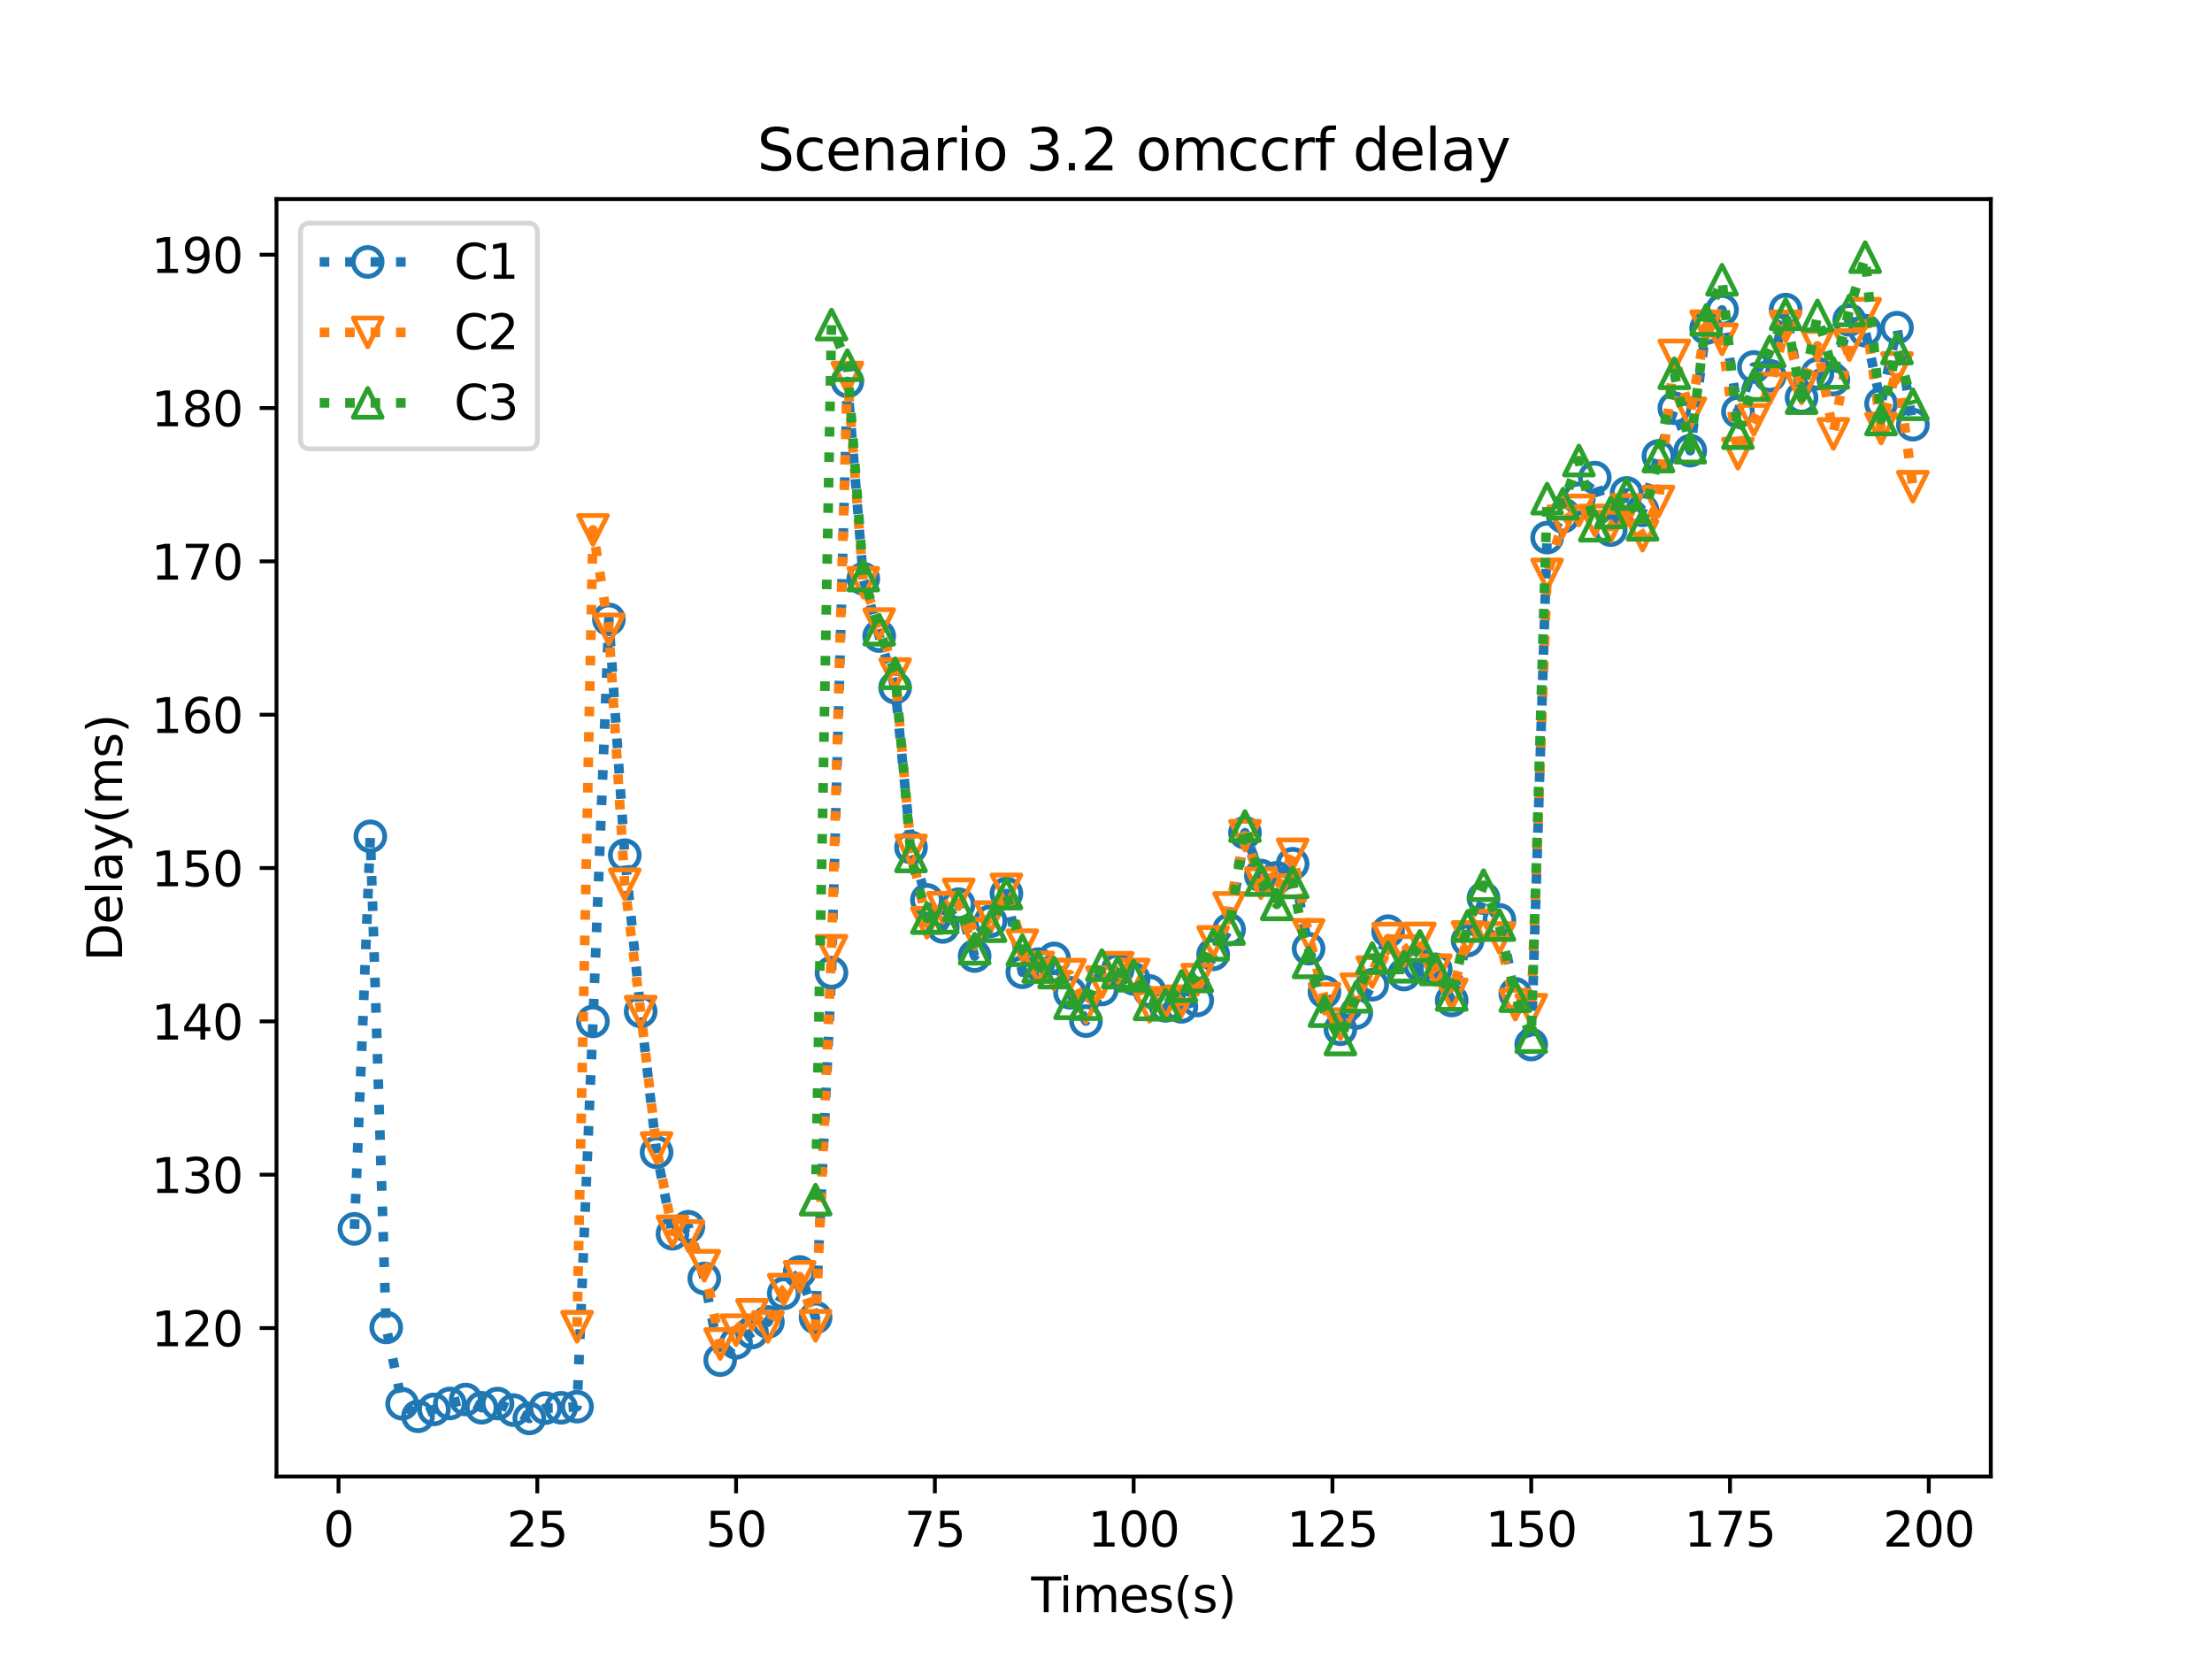 <?xml version="1.0" encoding="utf-8" standalone="no"?>
<!DOCTYPE svg PUBLIC "-//W3C//DTD SVG 1.1//EN"
  "http://www.w3.org/Graphics/SVG/1.1/DTD/svg11.dtd">
<svg height="345.6pt" version="1.1" viewBox="0 0 460.8 345.6" width="460.8pt" xmlns="http://www.w3.org/2000/svg" xmlns:xlink="http://www.w3.org/1999/xlink">
 <defs>
  <style type="text/css">*{stroke-linecap:butt;stroke-linejoin:round;}</style>
 </defs>
 <g id="figure_1">
  <g id="patch_1">
   <path d="M 0 345.6 
L 460.8 345.6 
L 460.8 0 
L 0 0 
z
" style="fill:#ffffff;"/>
  </g>
  <g id="axes_1">
   <g id="patch_2">
    <path d="M 57.6 307.584 
L 414.72 307.584 
L 414.72 41.472 
L 57.6 41.472 
z
" style="fill:#ffffff;"/>
   </g>
   <g id="matplotlib.axis_1">
    <g id="xtick_1">
     <g id="line2d_1">
      <defs>
       <path d="M 0 0 
L 0 3.5 
" id="md4c192e974" style="stroke:#000000;stroke-width:0.8;"/>
      </defs>
      <g>
       <use style="stroke:#000000;stroke-width:0.8;" x="70.52" xlink:href="#md4c192e974" y="307.584"/>
      </g>
     </g>
     <g id="text_1">
      <!-- 0 -->
      <g transform="translate(67.339 322.182)scale(0.1 -0.1)">
       <defs>
        <path d="M 2034 4250 
Q 1547 4250 1301 3770 
Q 1056 3291 1056 2328 
Q 1056 1369 1301 889 
Q 1547 409 2034 409 
Q 2525 409 2770 889 
Q 3016 1369 3016 2328 
Q 3016 3291 2770 3770 
Q 2525 4250 2034 4250 
z
M 2034 4750 
Q 2819 4750 3233 4129 
Q 3647 3509 3647 2328 
Q 3647 1150 3233 529 
Q 2819 -91 2034 -91 
Q 1250 -91 836 529 
Q 422 1150 422 2328 
Q 422 3509 836 4129 
Q 1250 4750 2034 4750 
z
" id="DejaVuSans-30" transform="scale(0.016)"/>
       </defs>
       <use xlink:href="#DejaVuSans-30"/>
      </g>
     </g>
    </g>
    <g id="xtick_2">
     <g id="line2d_2">
      <g>
       <use style="stroke:#000000;stroke-width:0.8;" x="111.93" xlink:href="#md4c192e974" y="307.584"/>
      </g>
     </g>
     <g id="text_2">
      <!-- 25 -->
      <g transform="translate(105.567 322.182)scale(0.1 -0.1)">
       <defs>
        <path d="M 1228 531 
L 3431 531 
L 3431 0 
L 469 0 
L 469 531 
Q 828 903 1448 1529 
Q 2069 2156 2228 2338 
Q 2531 2678 2651 2914 
Q 2772 3150 2772 3378 
Q 2772 3750 2511 3984 
Q 2250 4219 1831 4219 
Q 1534 4219 1204 4116 
Q 875 4013 500 3803 
L 500 4441 
Q 881 4594 1212 4672 
Q 1544 4750 1819 4750 
Q 2544 4750 2975 4387 
Q 3406 4025 3406 3419 
Q 3406 3131 3298 2873 
Q 3191 2616 2906 2266 
Q 2828 2175 2409 1742 
Q 1991 1309 1228 531 
z
" id="DejaVuSans-32" transform="scale(0.016)"/>
        <path d="M 691 4666 
L 3169 4666 
L 3169 4134 
L 1269 4134 
L 1269 2991 
Q 1406 3038 1543 3061 
Q 1681 3084 1819 3084 
Q 2600 3084 3056 2656 
Q 3513 2228 3513 1497 
Q 3513 744 3044 326 
Q 2575 -91 1722 -91 
Q 1428 -91 1123 -41 
Q 819 9 494 109 
L 494 744 
Q 775 591 1075 516 
Q 1375 441 1709 441 
Q 2250 441 2565 725 
Q 2881 1009 2881 1497 
Q 2881 1984 2565 2268 
Q 2250 2553 1709 2553 
Q 1456 2553 1204 2497 
Q 953 2441 691 2322 
L 691 4666 
z
" id="DejaVuSans-35" transform="scale(0.016)"/>
       </defs>
       <use xlink:href="#DejaVuSans-32"/>
       <use x="63.623" xlink:href="#DejaVuSans-35"/>
      </g>
     </g>
    </g>
    <g id="xtick_3">
     <g id="line2d_3">
      <g>
       <use style="stroke:#000000;stroke-width:0.8;" x="153.34" xlink:href="#md4c192e974" y="307.584"/>
      </g>
     </g>
     <g id="text_3">
      <!-- 50 -->
      <g transform="translate(146.977 322.182)scale(0.1 -0.1)">
       <use xlink:href="#DejaVuSans-35"/>
       <use x="63.623" xlink:href="#DejaVuSans-30"/>
      </g>
     </g>
    </g>
    <g id="xtick_4">
     <g id="line2d_4">
      <g>
       <use style="stroke:#000000;stroke-width:0.8;" x="194.75" xlink:href="#md4c192e974" y="307.584"/>
      </g>
     </g>
     <g id="text_4">
      <!-- 75 -->
      <g transform="translate(188.387 322.182)scale(0.1 -0.1)">
       <defs>
        <path d="M 525 4666 
L 3525 4666 
L 3525 4397 
L 1831 0 
L 1172 0 
L 2766 4134 
L 525 4134 
L 525 4666 
z
" id="DejaVuSans-37" transform="scale(0.016)"/>
       </defs>
       <use xlink:href="#DejaVuSans-37"/>
       <use x="63.623" xlink:href="#DejaVuSans-35"/>
      </g>
     </g>
    </g>
    <g id="xtick_5">
     <g id="line2d_5">
      <g>
       <use style="stroke:#000000;stroke-width:0.8;" x="236.16" xlink:href="#md4c192e974" y="307.584"/>
      </g>
     </g>
     <g id="text_5">
      <!-- 100 -->
      <g transform="translate(226.616 322.182)scale(0.1 -0.1)">
       <defs>
        <path d="M 794 531 
L 1825 531 
L 1825 4091 
L 703 3866 
L 703 4441 
L 1819 4666 
L 2450 4666 
L 2450 531 
L 3481 531 
L 3481 0 
L 794 0 
L 794 531 
z
" id="DejaVuSans-31" transform="scale(0.016)"/>
       </defs>
       <use xlink:href="#DejaVuSans-31"/>
       <use x="63.623" xlink:href="#DejaVuSans-30"/>
       <use x="127.246" xlink:href="#DejaVuSans-30"/>
      </g>
     </g>
    </g>
    <g id="xtick_6">
     <g id="line2d_6">
      <g>
       <use style="stroke:#000000;stroke-width:0.8;" x="277.57" xlink:href="#md4c192e974" y="307.584"/>
      </g>
     </g>
     <g id="text_6">
      <!-- 125 -->
      <g transform="translate(268.026 322.182)scale(0.1 -0.1)">
       <use xlink:href="#DejaVuSans-31"/>
       <use x="63.623" xlink:href="#DejaVuSans-32"/>
       <use x="127.246" xlink:href="#DejaVuSans-35"/>
      </g>
     </g>
    </g>
    <g id="xtick_7">
     <g id="line2d_7">
      <g>
       <use style="stroke:#000000;stroke-width:0.8;" x="318.98" xlink:href="#md4c192e974" y="307.584"/>
      </g>
     </g>
     <g id="text_7">
      <!-- 150 -->
      <g transform="translate(309.436 322.182)scale(0.1 -0.1)">
       <use xlink:href="#DejaVuSans-31"/>
       <use x="63.623" xlink:href="#DejaVuSans-35"/>
       <use x="127.246" xlink:href="#DejaVuSans-30"/>
      </g>
     </g>
    </g>
    <g id="xtick_8">
     <g id="line2d_8">
      <g>
       <use style="stroke:#000000;stroke-width:0.8;" x="360.39" xlink:href="#md4c192e974" y="307.584"/>
      </g>
     </g>
     <g id="text_8">
      <!-- 175 -->
      <g transform="translate(350.846 322.182)scale(0.1 -0.1)">
       <use xlink:href="#DejaVuSans-31"/>
       <use x="63.623" xlink:href="#DejaVuSans-37"/>
       <use x="127.246" xlink:href="#DejaVuSans-35"/>
      </g>
     </g>
    </g>
    <g id="xtick_9">
     <g id="line2d_9">
      <g>
       <use style="stroke:#000000;stroke-width:0.8;" x="401.8" xlink:href="#md4c192e974" y="307.584"/>
      </g>
     </g>
     <g id="text_9">
      <!-- 200 -->
      <g transform="translate(392.256 322.182)scale(0.1 -0.1)">
       <use xlink:href="#DejaVuSans-32"/>
       <use x="63.623" xlink:href="#DejaVuSans-30"/>
       <use x="127.246" xlink:href="#DejaVuSans-30"/>
      </g>
     </g>
    </g>
    <g id="text_10">
     <!-- Times(s) -->
     <g transform="translate(214.815 335.861)scale(0.1 -0.1)">
      <defs>
       <path d="M -19 4666 
L 3928 4666 
L 3928 4134 
L 2272 4134 
L 2272 0 
L 1638 0 
L 1638 4134 
L -19 4134 
L -19 4666 
z
" id="DejaVuSans-54" transform="scale(0.016)"/>
       <path d="M 603 3500 
L 1178 3500 
L 1178 0 
L 603 0 
L 603 3500 
z
M 603 4863 
L 1178 4863 
L 1178 4134 
L 603 4134 
L 603 4863 
z
" id="DejaVuSans-69" transform="scale(0.016)"/>
       <path d="M 3328 2828 
Q 3544 3216 3844 3400 
Q 4144 3584 4550 3584 
Q 5097 3584 5394 3201 
Q 5691 2819 5691 2113 
L 5691 0 
L 5113 0 
L 5113 2094 
Q 5113 2597 4934 2840 
Q 4756 3084 4391 3084 
Q 3944 3084 3684 2787 
Q 3425 2491 3425 1978 
L 3425 0 
L 2847 0 
L 2847 2094 
Q 2847 2600 2669 2842 
Q 2491 3084 2119 3084 
Q 1678 3084 1418 2786 
Q 1159 2488 1159 1978 
L 1159 0 
L 581 0 
L 581 3500 
L 1159 3500 
L 1159 2956 
Q 1356 3278 1631 3431 
Q 1906 3584 2284 3584 
Q 2666 3584 2933 3390 
Q 3200 3197 3328 2828 
z
" id="DejaVuSans-6d" transform="scale(0.016)"/>
       <path d="M 3597 1894 
L 3597 1613 
L 953 1613 
Q 991 1019 1311 708 
Q 1631 397 2203 397 
Q 2534 397 2845 478 
Q 3156 559 3463 722 
L 3463 178 
Q 3153 47 2828 -22 
Q 2503 -91 2169 -91 
Q 1331 -91 842 396 
Q 353 884 353 1716 
Q 353 2575 817 3079 
Q 1281 3584 2069 3584 
Q 2775 3584 3186 3129 
Q 3597 2675 3597 1894 
z
M 3022 2063 
Q 3016 2534 2758 2815 
Q 2500 3097 2075 3097 
Q 1594 3097 1305 2825 
Q 1016 2553 972 2059 
L 3022 2063 
z
" id="DejaVuSans-65" transform="scale(0.016)"/>
       <path d="M 2834 3397 
L 2834 2853 
Q 2591 2978 2328 3040 
Q 2066 3103 1784 3103 
Q 1356 3103 1142 2972 
Q 928 2841 928 2578 
Q 928 2378 1081 2264 
Q 1234 2150 1697 2047 
L 1894 2003 
Q 2506 1872 2764 1633 
Q 3022 1394 3022 966 
Q 3022 478 2636 193 
Q 2250 -91 1575 -91 
Q 1294 -91 989 -36 
Q 684 19 347 128 
L 347 722 
Q 666 556 975 473 
Q 1284 391 1588 391 
Q 1994 391 2212 530 
Q 2431 669 2431 922 
Q 2431 1156 2273 1281 
Q 2116 1406 1581 1522 
L 1381 1569 
Q 847 1681 609 1914 
Q 372 2147 372 2553 
Q 372 3047 722 3315 
Q 1072 3584 1716 3584 
Q 2034 3584 2315 3537 
Q 2597 3491 2834 3397 
z
" id="DejaVuSans-73" transform="scale(0.016)"/>
       <path d="M 1984 4856 
Q 1566 4138 1362 3434 
Q 1159 2731 1159 2009 
Q 1159 1288 1364 580 
Q 1569 -128 1984 -844 
L 1484 -844 
Q 1016 -109 783 600 
Q 550 1309 550 2009 
Q 550 2706 781 3412 
Q 1013 4119 1484 4856 
L 1984 4856 
z
" id="DejaVuSans-28" transform="scale(0.016)"/>
       <path d="M 513 4856 
L 1013 4856 
Q 1481 4119 1714 3412 
Q 1947 2706 1947 2009 
Q 1947 1309 1714 600 
Q 1481 -109 1013 -844 
L 513 -844 
Q 928 -128 1133 580 
Q 1338 1288 1338 2009 
Q 1338 2731 1133 3434 
Q 928 4138 513 4856 
z
" id="DejaVuSans-29" transform="scale(0.016)"/>
      </defs>
      <use xlink:href="#DejaVuSans-54"/>
      <use x="57.959" xlink:href="#DejaVuSans-69"/>
      <use x="85.742" xlink:href="#DejaVuSans-6d"/>
      <use x="183.154" xlink:href="#DejaVuSans-65"/>
      <use x="244.678" xlink:href="#DejaVuSans-73"/>
      <use x="296.777" xlink:href="#DejaVuSans-28"/>
      <use x="335.791" xlink:href="#DejaVuSans-73"/>
      <use x="387.891" xlink:href="#DejaVuSans-29"/>
     </g>
    </g>
   </g>
   <g id="matplotlib.axis_2">
    <g id="ytick_1">
     <g id="line2d_10">
      <defs>
       <path d="M 0 0 
L -3.5 0 
" id="ma3cd662061" style="stroke:#000000;stroke-width:0.8;"/>
      </defs>
      <g>
       <use style="stroke:#000000;stroke-width:0.8;" x="57.6" xlink:href="#ma3cd662061" y="276.654"/>
      </g>
     </g>
     <g id="text_11">
      <!-- 120 -->
      <g transform="translate(31.512 280.454)scale(0.1 -0.1)">
       <use xlink:href="#DejaVuSans-31"/>
       <use x="63.623" xlink:href="#DejaVuSans-32"/>
       <use x="127.246" xlink:href="#DejaVuSans-30"/>
      </g>
     </g>
    </g>
    <g id="ytick_2">
     <g id="line2d_11">
      <g>
       <use style="stroke:#000000;stroke-width:0.8;" x="57.6" xlink:href="#ma3cd662061" y="244.712"/>
      </g>
     </g>
     <g id="text_12">
      <!-- 130 -->
      <g transform="translate(31.512 248.511)scale(0.1 -0.1)">
       <defs>
        <path d="M 2597 2516 
Q 3050 2419 3304 2112 
Q 3559 1806 3559 1356 
Q 3559 666 3084 287 
Q 2609 -91 1734 -91 
Q 1441 -91 1130 -33 
Q 819 25 488 141 
L 488 750 
Q 750 597 1062 519 
Q 1375 441 1716 441 
Q 2309 441 2620 675 
Q 2931 909 2931 1356 
Q 2931 1769 2642 2001 
Q 2353 2234 1838 2234 
L 1294 2234 
L 1294 2753 
L 1863 2753 
Q 2328 2753 2575 2939 
Q 2822 3125 2822 3475 
Q 2822 3834 2567 4026 
Q 2313 4219 1838 4219 
Q 1578 4219 1281 4162 
Q 984 4106 628 3988 
L 628 4550 
Q 988 4650 1302 4700 
Q 1616 4750 1894 4750 
Q 2613 4750 3031 4423 
Q 3450 4097 3450 3541 
Q 3450 3153 3228 2886 
Q 3006 2619 2597 2516 
z
" id="DejaVuSans-33" transform="scale(0.016)"/>
       </defs>
       <use xlink:href="#DejaVuSans-31"/>
       <use x="63.623" xlink:href="#DejaVuSans-33"/>
       <use x="127.246" xlink:href="#DejaVuSans-30"/>
      </g>
     </g>
    </g>
    <g id="ytick_3">
     <g id="line2d_12">
      <g>
       <use style="stroke:#000000;stroke-width:0.8;" x="57.6" xlink:href="#ma3cd662061" y="212.77"/>
      </g>
     </g>
     <g id="text_13">
      <!-- 140 -->
      <g transform="translate(31.512 216.569)scale(0.1 -0.1)">
       <defs>
        <path d="M 2419 4116 
L 825 1625 
L 2419 1625 
L 2419 4116 
z
M 2253 4666 
L 3047 4666 
L 3047 1625 
L 3713 1625 
L 3713 1100 
L 3047 1100 
L 3047 0 
L 2419 0 
L 2419 1100 
L 313 1100 
L 313 1709 
L 2253 4666 
z
" id="DejaVuSans-34" transform="scale(0.016)"/>
       </defs>
       <use xlink:href="#DejaVuSans-31"/>
       <use x="63.623" xlink:href="#DejaVuSans-34"/>
       <use x="127.246" xlink:href="#DejaVuSans-30"/>
      </g>
     </g>
    </g>
    <g id="ytick_4">
     <g id="line2d_13">
      <g>
       <use style="stroke:#000000;stroke-width:0.8;" x="57.6" xlink:href="#ma3cd662061" y="180.828"/>
      </g>
     </g>
     <g id="text_14">
      <!-- 150 -->
      <g transform="translate(31.512 184.627)scale(0.1 -0.1)">
       <use xlink:href="#DejaVuSans-31"/>
       <use x="63.623" xlink:href="#DejaVuSans-35"/>
       <use x="127.246" xlink:href="#DejaVuSans-30"/>
      </g>
     </g>
    </g>
    <g id="ytick_5">
     <g id="line2d_14">
      <g>
       <use style="stroke:#000000;stroke-width:0.8;" x="57.6" xlink:href="#ma3cd662061" y="148.886"/>
      </g>
     </g>
     <g id="text_15">
      <!-- 160 -->
      <g transform="translate(31.512 152.685)scale(0.1 -0.1)">
       <defs>
        <path d="M 2113 2584 
Q 1688 2584 1439 2293 
Q 1191 2003 1191 1497 
Q 1191 994 1439 701 
Q 1688 409 2113 409 
Q 2538 409 2786 701 
Q 3034 994 3034 1497 
Q 3034 2003 2786 2293 
Q 2538 2584 2113 2584 
z
M 3366 4563 
L 3366 3988 
Q 3128 4100 2886 4159 
Q 2644 4219 2406 4219 
Q 1781 4219 1451 3797 
Q 1122 3375 1075 2522 
Q 1259 2794 1537 2939 
Q 1816 3084 2150 3084 
Q 2853 3084 3261 2657 
Q 3669 2231 3669 1497 
Q 3669 778 3244 343 
Q 2819 -91 2113 -91 
Q 1303 -91 875 529 
Q 447 1150 447 2328 
Q 447 3434 972 4092 
Q 1497 4750 2381 4750 
Q 2619 4750 2861 4703 
Q 3103 4656 3366 4563 
z
" id="DejaVuSans-36" transform="scale(0.016)"/>
       </defs>
       <use xlink:href="#DejaVuSans-31"/>
       <use x="63.623" xlink:href="#DejaVuSans-36"/>
       <use x="127.246" xlink:href="#DejaVuSans-30"/>
      </g>
     </g>
    </g>
    <g id="ytick_6">
     <g id="line2d_15">
      <g>
       <use style="stroke:#000000;stroke-width:0.8;" x="57.6" xlink:href="#ma3cd662061" y="116.944"/>
      </g>
     </g>
     <g id="text_16">
      <!-- 170 -->
      <g transform="translate(31.512 120.743)scale(0.1 -0.1)">
       <use xlink:href="#DejaVuSans-31"/>
       <use x="63.623" xlink:href="#DejaVuSans-37"/>
       <use x="127.246" xlink:href="#DejaVuSans-30"/>
      </g>
     </g>
    </g>
    <g id="ytick_7">
     <g id="line2d_16">
      <g>
       <use style="stroke:#000000;stroke-width:0.8;" x="57.6" xlink:href="#ma3cd662061" y="85.002"/>
      </g>
     </g>
     <g id="text_17">
      <!-- 180 -->
      <g transform="translate(31.512 88.801)scale(0.1 -0.1)">
       <defs>
        <path d="M 2034 2216 
Q 1584 2216 1326 1975 
Q 1069 1734 1069 1313 
Q 1069 891 1326 650 
Q 1584 409 2034 409 
Q 2484 409 2743 651 
Q 3003 894 3003 1313 
Q 3003 1734 2745 1975 
Q 2488 2216 2034 2216 
z
M 1403 2484 
Q 997 2584 770 2862 
Q 544 3141 544 3541 
Q 544 4100 942 4425 
Q 1341 4750 2034 4750 
Q 2731 4750 3128 4425 
Q 3525 4100 3525 3541 
Q 3525 3141 3298 2862 
Q 3072 2584 2669 2484 
Q 3125 2378 3379 2068 
Q 3634 1759 3634 1313 
Q 3634 634 3220 271 
Q 2806 -91 2034 -91 
Q 1263 -91 848 271 
Q 434 634 434 1313 
Q 434 1759 690 2068 
Q 947 2378 1403 2484 
z
M 1172 3481 
Q 1172 3119 1398 2916 
Q 1625 2713 2034 2713 
Q 2441 2713 2670 2916 
Q 2900 3119 2900 3481 
Q 2900 3844 2670 4047 
Q 2441 4250 2034 4250 
Q 1625 4250 1398 4047 
Q 1172 3844 1172 3481 
z
" id="DejaVuSans-38" transform="scale(0.016)"/>
       </defs>
       <use xlink:href="#DejaVuSans-31"/>
       <use x="63.623" xlink:href="#DejaVuSans-38"/>
       <use x="127.246" xlink:href="#DejaVuSans-30"/>
      </g>
     </g>
    </g>
    <g id="ytick_8">
     <g id="line2d_17">
      <g>
       <use style="stroke:#000000;stroke-width:0.8;" x="57.6" xlink:href="#ma3cd662061" y="53.06"/>
      </g>
     </g>
     <g id="text_18">
      <!-- 190 -->
      <g transform="translate(31.512 56.859)scale(0.1 -0.1)">
       <defs>
        <path d="M 703 97 
L 703 672 
Q 941 559 1184 500 
Q 1428 441 1663 441 
Q 2288 441 2617 861 
Q 2947 1281 2994 2138 
Q 2813 1869 2534 1725 
Q 2256 1581 1919 1581 
Q 1219 1581 811 2004 
Q 403 2428 403 3163 
Q 403 3881 828 4315 
Q 1253 4750 1959 4750 
Q 2769 4750 3195 4129 
Q 3622 3509 3622 2328 
Q 3622 1225 3098 567 
Q 2575 -91 1691 -91 
Q 1453 -91 1209 -44 
Q 966 3 703 97 
z
M 1959 2075 
Q 2384 2075 2632 2365 
Q 2881 2656 2881 3163 
Q 2881 3666 2632 3958 
Q 2384 4250 1959 4250 
Q 1534 4250 1286 3958 
Q 1038 3666 1038 3163 
Q 1038 2656 1286 2365 
Q 1534 2075 1959 2075 
z
" id="DejaVuSans-39" transform="scale(0.016)"/>
       </defs>
       <use xlink:href="#DejaVuSans-31"/>
       <use x="63.623" xlink:href="#DejaVuSans-39"/>
       <use x="127.246" xlink:href="#DejaVuSans-30"/>
      </g>
     </g>
    </g>
    <g id="text_19">
     <!-- Delay(ms) -->
     <g transform="translate(25.433 200.244)rotate(-90)scale(0.1 -0.1)">
      <defs>
       <path d="M 1259 4147 
L 1259 519 
L 2022 519 
Q 2988 519 3436 956 
Q 3884 1394 3884 2338 
Q 3884 3275 3436 3711 
Q 2988 4147 2022 4147 
L 1259 4147 
z
M 628 4666 
L 1925 4666 
Q 3281 4666 3915 4102 
Q 4550 3538 4550 2338 
Q 4550 1131 3912 565 
Q 3275 0 1925 0 
L 628 0 
L 628 4666 
z
" id="DejaVuSans-44" transform="scale(0.016)"/>
       <path d="M 603 4863 
L 1178 4863 
L 1178 0 
L 603 0 
L 603 4863 
z
" id="DejaVuSans-6c" transform="scale(0.016)"/>
       <path d="M 2194 1759 
Q 1497 1759 1228 1600 
Q 959 1441 959 1056 
Q 959 750 1161 570 
Q 1363 391 1709 391 
Q 2188 391 2477 730 
Q 2766 1069 2766 1631 
L 2766 1759 
L 2194 1759 
z
M 3341 1997 
L 3341 0 
L 2766 0 
L 2766 531 
Q 2569 213 2275 61 
Q 1981 -91 1556 -91 
Q 1019 -91 701 211 
Q 384 513 384 1019 
Q 384 1609 779 1909 
Q 1175 2209 1959 2209 
L 2766 2209 
L 2766 2266 
Q 2766 2663 2505 2880 
Q 2244 3097 1772 3097 
Q 1472 3097 1187 3025 
Q 903 2953 641 2809 
L 641 3341 
Q 956 3463 1253 3523 
Q 1550 3584 1831 3584 
Q 2591 3584 2966 3190 
Q 3341 2797 3341 1997 
z
" id="DejaVuSans-61" transform="scale(0.016)"/>
       <path d="M 2059 -325 
Q 1816 -950 1584 -1140 
Q 1353 -1331 966 -1331 
L 506 -1331 
L 506 -850 
L 844 -850 
Q 1081 -850 1212 -737 
Q 1344 -625 1503 -206 
L 1606 56 
L 191 3500 
L 800 3500 
L 1894 763 
L 2988 3500 
L 3597 3500 
L 2059 -325 
z
" id="DejaVuSans-79" transform="scale(0.016)"/>
      </defs>
      <use xlink:href="#DejaVuSans-44"/>
      <use x="77.002" xlink:href="#DejaVuSans-65"/>
      <use x="138.525" xlink:href="#DejaVuSans-6c"/>
      <use x="166.309" xlink:href="#DejaVuSans-61"/>
      <use x="227.588" xlink:href="#DejaVuSans-79"/>
      <use x="286.768" xlink:href="#DejaVuSans-28"/>
      <use x="325.781" xlink:href="#DejaVuSans-6d"/>
      <use x="423.193" xlink:href="#DejaVuSans-73"/>
      <use x="475.293" xlink:href="#DejaVuSans-29"/>
     </g>
    </g>
   </g>
   <g id="line2d_18">
    <path clip-path="url(#pe3d40463a1)" d="M 73.833 255.994 
L 77.146 174.224 
L 80.458 276.531 
L 83.771 292.43 
L 87.084 295.04 
L 90.397 293.602 
L 93.71 292.375 
L 97.022 291.543 
L 100.335 293.258 
L 103.648 292.386 
L 106.961 293.75 
L 110.274 295.488 
L 113.586 293.336 
L 116.899 293.265 
L 120.212 293.031 
L 123.525 212.776 
L 126.838 129.023 
L 130.15 178.142 
L 133.463 210.691 
L 136.776 240.053 
L 140.089 257.022 
L 143.402 255.545 
L 146.714 266.331 
L 150.027 283.332 
L 153.34 279.748 
L 156.653 277.584 
L 159.966 275.386 
L 163.278 269.431 
L 166.591 264.978 
L 169.904 274.462 
L 173.217 202.633 
L 176.53 79.458 
L 179.842 120.564 
L 183.155 132.505 
L 186.468 143.257 
L 189.781 176.535 
L 193.094 187.456 
L 196.406 193.101 
L 199.719 188.357 
L 203.032 199.158 
L 206.345 191.895 
L 209.658 186.133 
L 212.97 202.538 
L 216.283 200.839 
L 219.596 199.659 
L 222.909 206.823 
L 226.222 212.707 
L 229.534 206.137 
L 232.847 201.966 
L 236.16 203.92 
L 239.473 206.441 
L 242.786 209.539 
L 246.098 209.742 
L 249.411 208.418 
L 252.724 198.807 
L 256.037 193.649 
L 259.35 173.466 
L 262.662 182.376 
L 265.975 182.848 
L 269.288 179.938 
L 272.601 197.628 
L 275.914 206.645 
L 279.226 214.405 
L 282.539 211.02 
L 285.852 205.145 
L 289.165 193.977 
L 292.478 203.011 
L 295.79 201.116 
L 299.103 201.928 
L 302.416 208.42 
L 305.729 195.923 
L 309.042 187.093 
L 312.354 191.616 
L 315.667 207.033 
L 318.98 217.601 
L 322.293 111.991 
L 325.606 107.629 
L 328.918 103.828 
L 332.231 99.487 
L 335.544 110.423 
L 338.857 102.685 
L 342.17 106.31 
L 345.482 94.987 
L 348.795 85.034 
L 352.108 93.883 
L 355.421 68.354 
L 358.734 64.562 
L 362.046 85.769 
L 365.359 76.443 
L 368.672 78.303 
L 371.985 64.491 
L 375.298 82.846 
L 378.61 77.848 
L 381.923 79.066 
L 385.236 66.635 
L 388.549 68.875 
L 391.862 84.087 
L 395.174 68.267 
L 398.487 88.464 
" style="fill:none;stroke:#1f77b4;stroke-dasharray:2,3.3;stroke-dashoffset:0;stroke-width:2;"/>
    <defs>
     <path d="M 0 3 
C 0.796 3 1.559 2.684 2.121 2.121 
C 2.684 1.559 3 0.796 3 0 
C 3 -0.796 2.684 -1.559 2.121 -2.121 
C 1.559 -2.684 0.796 -3 0 -3 
C -0.796 -3 -1.559 -2.684 -2.121 -2.121 
C -2.684 -1.559 -3 -0.796 -3 0 
C -3 0.796 -2.684 1.559 -2.121 2.121 
C -1.559 2.684 -0.796 3 0 3 
z
" id="mdc7eebce93" style="stroke:#1f77b4;"/>
    </defs>
    <g clip-path="url(#pe3d40463a1)">
     <use style="fill-opacity:0;stroke:#1f77b4;" x="73.833" xlink:href="#mdc7eebce93" y="255.994"/>
     <use style="fill-opacity:0;stroke:#1f77b4;" x="77.146" xlink:href="#mdc7eebce93" y="174.224"/>
     <use style="fill-opacity:0;stroke:#1f77b4;" x="80.458" xlink:href="#mdc7eebce93" y="276.531"/>
     <use style="fill-opacity:0;stroke:#1f77b4;" x="83.771" xlink:href="#mdc7eebce93" y="292.43"/>
     <use style="fill-opacity:0;stroke:#1f77b4;" x="87.084" xlink:href="#mdc7eebce93" y="295.04"/>
     <use style="fill-opacity:0;stroke:#1f77b4;" x="90.397" xlink:href="#mdc7eebce93" y="293.602"/>
     <use style="fill-opacity:0;stroke:#1f77b4;" x="93.71" xlink:href="#mdc7eebce93" y="292.375"/>
     <use style="fill-opacity:0;stroke:#1f77b4;" x="97.022" xlink:href="#mdc7eebce93" y="291.543"/>
     <use style="fill-opacity:0;stroke:#1f77b4;" x="100.335" xlink:href="#mdc7eebce93" y="293.258"/>
     <use style="fill-opacity:0;stroke:#1f77b4;" x="103.648" xlink:href="#mdc7eebce93" y="292.386"/>
     <use style="fill-opacity:0;stroke:#1f77b4;" x="106.961" xlink:href="#mdc7eebce93" y="293.75"/>
     <use style="fill-opacity:0;stroke:#1f77b4;" x="110.274" xlink:href="#mdc7eebce93" y="295.488"/>
     <use style="fill-opacity:0;stroke:#1f77b4;" x="113.586" xlink:href="#mdc7eebce93" y="293.336"/>
     <use style="fill-opacity:0;stroke:#1f77b4;" x="116.899" xlink:href="#mdc7eebce93" y="293.265"/>
     <use style="fill-opacity:0;stroke:#1f77b4;" x="120.212" xlink:href="#mdc7eebce93" y="293.031"/>
     <use style="fill-opacity:0;stroke:#1f77b4;" x="123.525" xlink:href="#mdc7eebce93" y="212.776"/>
     <use style="fill-opacity:0;stroke:#1f77b4;" x="126.838" xlink:href="#mdc7eebce93" y="129.023"/>
     <use style="fill-opacity:0;stroke:#1f77b4;" x="130.15" xlink:href="#mdc7eebce93" y="178.142"/>
     <use style="fill-opacity:0;stroke:#1f77b4;" x="133.463" xlink:href="#mdc7eebce93" y="210.691"/>
     <use style="fill-opacity:0;stroke:#1f77b4;" x="136.776" xlink:href="#mdc7eebce93" y="240.053"/>
     <use style="fill-opacity:0;stroke:#1f77b4;" x="140.089" xlink:href="#mdc7eebce93" y="257.022"/>
     <use style="fill-opacity:0;stroke:#1f77b4;" x="143.402" xlink:href="#mdc7eebce93" y="255.545"/>
     <use style="fill-opacity:0;stroke:#1f77b4;" x="146.714" xlink:href="#mdc7eebce93" y="266.331"/>
     <use style="fill-opacity:0;stroke:#1f77b4;" x="150.027" xlink:href="#mdc7eebce93" y="283.332"/>
     <use style="fill-opacity:0;stroke:#1f77b4;" x="153.34" xlink:href="#mdc7eebce93" y="279.748"/>
     <use style="fill-opacity:0;stroke:#1f77b4;" x="156.653" xlink:href="#mdc7eebce93" y="277.584"/>
     <use style="fill-opacity:0;stroke:#1f77b4;" x="159.966" xlink:href="#mdc7eebce93" y="275.386"/>
     <use style="fill-opacity:0;stroke:#1f77b4;" x="163.278" xlink:href="#mdc7eebce93" y="269.431"/>
     <use style="fill-opacity:0;stroke:#1f77b4;" x="166.591" xlink:href="#mdc7eebce93" y="264.978"/>
     <use style="fill-opacity:0;stroke:#1f77b4;" x="169.904" xlink:href="#mdc7eebce93" y="274.462"/>
     <use style="fill-opacity:0;stroke:#1f77b4;" x="173.217" xlink:href="#mdc7eebce93" y="202.633"/>
     <use style="fill-opacity:0;stroke:#1f77b4;" x="176.53" xlink:href="#mdc7eebce93" y="79.458"/>
     <use style="fill-opacity:0;stroke:#1f77b4;" x="179.842" xlink:href="#mdc7eebce93" y="120.564"/>
     <use style="fill-opacity:0;stroke:#1f77b4;" x="183.155" xlink:href="#mdc7eebce93" y="132.505"/>
     <use style="fill-opacity:0;stroke:#1f77b4;" x="186.468" xlink:href="#mdc7eebce93" y="143.257"/>
     <use style="fill-opacity:0;stroke:#1f77b4;" x="189.781" xlink:href="#mdc7eebce93" y="176.535"/>
     <use style="fill-opacity:0;stroke:#1f77b4;" x="193.094" xlink:href="#mdc7eebce93" y="187.456"/>
     <use style="fill-opacity:0;stroke:#1f77b4;" x="196.406" xlink:href="#mdc7eebce93" y="193.101"/>
     <use style="fill-opacity:0;stroke:#1f77b4;" x="199.719" xlink:href="#mdc7eebce93" y="188.357"/>
     <use style="fill-opacity:0;stroke:#1f77b4;" x="203.032" xlink:href="#mdc7eebce93" y="199.158"/>
     <use style="fill-opacity:0;stroke:#1f77b4;" x="206.345" xlink:href="#mdc7eebce93" y="191.895"/>
     <use style="fill-opacity:0;stroke:#1f77b4;" x="209.658" xlink:href="#mdc7eebce93" y="186.133"/>
     <use style="fill-opacity:0;stroke:#1f77b4;" x="212.97" xlink:href="#mdc7eebce93" y="202.538"/>
     <use style="fill-opacity:0;stroke:#1f77b4;" x="216.283" xlink:href="#mdc7eebce93" y="200.839"/>
     <use style="fill-opacity:0;stroke:#1f77b4;" x="219.596" xlink:href="#mdc7eebce93" y="199.659"/>
     <use style="fill-opacity:0;stroke:#1f77b4;" x="222.909" xlink:href="#mdc7eebce93" y="206.823"/>
     <use style="fill-opacity:0;stroke:#1f77b4;" x="226.222" xlink:href="#mdc7eebce93" y="212.707"/>
     <use style="fill-opacity:0;stroke:#1f77b4;" x="229.534" xlink:href="#mdc7eebce93" y="206.137"/>
     <use style="fill-opacity:0;stroke:#1f77b4;" x="232.847" xlink:href="#mdc7eebce93" y="201.966"/>
     <use style="fill-opacity:0;stroke:#1f77b4;" x="236.16" xlink:href="#mdc7eebce93" y="203.92"/>
     <use style="fill-opacity:0;stroke:#1f77b4;" x="239.473" xlink:href="#mdc7eebce93" y="206.441"/>
     <use style="fill-opacity:0;stroke:#1f77b4;" x="242.786" xlink:href="#mdc7eebce93" y="209.539"/>
     <use style="fill-opacity:0;stroke:#1f77b4;" x="246.098" xlink:href="#mdc7eebce93" y="209.742"/>
     <use style="fill-opacity:0;stroke:#1f77b4;" x="249.411" xlink:href="#mdc7eebce93" y="208.418"/>
     <use style="fill-opacity:0;stroke:#1f77b4;" x="252.724" xlink:href="#mdc7eebce93" y="198.807"/>
     <use style="fill-opacity:0;stroke:#1f77b4;" x="256.037" xlink:href="#mdc7eebce93" y="193.649"/>
     <use style="fill-opacity:0;stroke:#1f77b4;" x="259.35" xlink:href="#mdc7eebce93" y="173.466"/>
     <use style="fill-opacity:0;stroke:#1f77b4;" x="262.662" xlink:href="#mdc7eebce93" y="182.376"/>
     <use style="fill-opacity:0;stroke:#1f77b4;" x="265.975" xlink:href="#mdc7eebce93" y="182.848"/>
     <use style="fill-opacity:0;stroke:#1f77b4;" x="269.288" xlink:href="#mdc7eebce93" y="179.938"/>
     <use style="fill-opacity:0;stroke:#1f77b4;" x="272.601" xlink:href="#mdc7eebce93" y="197.628"/>
     <use style="fill-opacity:0;stroke:#1f77b4;" x="275.914" xlink:href="#mdc7eebce93" y="206.645"/>
     <use style="fill-opacity:0;stroke:#1f77b4;" x="279.226" xlink:href="#mdc7eebce93" y="214.405"/>
     <use style="fill-opacity:0;stroke:#1f77b4;" x="282.539" xlink:href="#mdc7eebce93" y="211.02"/>
     <use style="fill-opacity:0;stroke:#1f77b4;" x="285.852" xlink:href="#mdc7eebce93" y="205.145"/>
     <use style="fill-opacity:0;stroke:#1f77b4;" x="289.165" xlink:href="#mdc7eebce93" y="193.977"/>
     <use style="fill-opacity:0;stroke:#1f77b4;" x="292.478" xlink:href="#mdc7eebce93" y="203.011"/>
     <use style="fill-opacity:0;stroke:#1f77b4;" x="295.79" xlink:href="#mdc7eebce93" y="201.116"/>
     <use style="fill-opacity:0;stroke:#1f77b4;" x="299.103" xlink:href="#mdc7eebce93" y="201.928"/>
     <use style="fill-opacity:0;stroke:#1f77b4;" x="302.416" xlink:href="#mdc7eebce93" y="208.42"/>
     <use style="fill-opacity:0;stroke:#1f77b4;" x="305.729" xlink:href="#mdc7eebce93" y="195.923"/>
     <use style="fill-opacity:0;stroke:#1f77b4;" x="309.042" xlink:href="#mdc7eebce93" y="187.093"/>
     <use style="fill-opacity:0;stroke:#1f77b4;" x="312.354" xlink:href="#mdc7eebce93" y="191.616"/>
     <use style="fill-opacity:0;stroke:#1f77b4;" x="315.667" xlink:href="#mdc7eebce93" y="207.033"/>
     <use style="fill-opacity:0;stroke:#1f77b4;" x="318.98" xlink:href="#mdc7eebce93" y="217.601"/>
     <use style="fill-opacity:0;stroke:#1f77b4;" x="322.293" xlink:href="#mdc7eebce93" y="111.991"/>
     <use style="fill-opacity:0;stroke:#1f77b4;" x="325.606" xlink:href="#mdc7eebce93" y="107.629"/>
     <use style="fill-opacity:0;stroke:#1f77b4;" x="328.918" xlink:href="#mdc7eebce93" y="103.828"/>
     <use style="fill-opacity:0;stroke:#1f77b4;" x="332.231" xlink:href="#mdc7eebce93" y="99.487"/>
     <use style="fill-opacity:0;stroke:#1f77b4;" x="335.544" xlink:href="#mdc7eebce93" y="110.423"/>
     <use style="fill-opacity:0;stroke:#1f77b4;" x="338.857" xlink:href="#mdc7eebce93" y="102.685"/>
     <use style="fill-opacity:0;stroke:#1f77b4;" x="342.17" xlink:href="#mdc7eebce93" y="106.31"/>
     <use style="fill-opacity:0;stroke:#1f77b4;" x="345.482" xlink:href="#mdc7eebce93" y="94.987"/>
     <use style="fill-opacity:0;stroke:#1f77b4;" x="348.795" xlink:href="#mdc7eebce93" y="85.034"/>
     <use style="fill-opacity:0;stroke:#1f77b4;" x="352.108" xlink:href="#mdc7eebce93" y="93.883"/>
     <use style="fill-opacity:0;stroke:#1f77b4;" x="355.421" xlink:href="#mdc7eebce93" y="68.354"/>
     <use style="fill-opacity:0;stroke:#1f77b4;" x="358.734" xlink:href="#mdc7eebce93" y="64.562"/>
     <use style="fill-opacity:0;stroke:#1f77b4;" x="362.046" xlink:href="#mdc7eebce93" y="85.769"/>
     <use style="fill-opacity:0;stroke:#1f77b4;" x="365.359" xlink:href="#mdc7eebce93" y="76.443"/>
     <use style="fill-opacity:0;stroke:#1f77b4;" x="368.672" xlink:href="#mdc7eebce93" y="78.303"/>
     <use style="fill-opacity:0;stroke:#1f77b4;" x="371.985" xlink:href="#mdc7eebce93" y="64.491"/>
     <use style="fill-opacity:0;stroke:#1f77b4;" x="375.298" xlink:href="#mdc7eebce93" y="82.846"/>
     <use style="fill-opacity:0;stroke:#1f77b4;" x="378.61" xlink:href="#mdc7eebce93" y="77.848"/>
     <use style="fill-opacity:0;stroke:#1f77b4;" x="381.923" xlink:href="#mdc7eebce93" y="79.066"/>
     <use style="fill-opacity:0;stroke:#1f77b4;" x="385.236" xlink:href="#mdc7eebce93" y="66.635"/>
     <use style="fill-opacity:0;stroke:#1f77b4;" x="388.549" xlink:href="#mdc7eebce93" y="68.875"/>
     <use style="fill-opacity:0;stroke:#1f77b4;" x="391.862" xlink:href="#mdc7eebce93" y="84.087"/>
     <use style="fill-opacity:0;stroke:#1f77b4;" x="395.174" xlink:href="#mdc7eebce93" y="68.267"/>
     <use style="fill-opacity:0;stroke:#1f77b4;" x="398.487" xlink:href="#mdc7eebce93" y="88.464"/>
    </g>
   </g>
   <g id="line2d_19">
    <path clip-path="url(#pe3d40463a1)" d="M 120.212 276.383 
L 123.525 110.389 
L 126.838 131.113 
L 130.15 184.219 
L 133.463 210.736 
L 136.776 239.146 
L 140.089 256.504 
L 143.402 257.488 
L 146.714 263.679 
L 150.027 279.985 
L 153.34 277.101 
L 156.653 273.891 
L 159.966 276.426 
L 163.278 268.646 
L 166.591 265.964 
L 169.904 276.196 
L 173.217 198.059 
L 176.53 78.669 
L 179.842 121.395 
L 183.155 130.006 
L 186.468 140.414 
L 189.781 177.17 
L 193.094 192.23 
L 196.406 189.098 
L 199.719 186.309 
L 203.032 194.551 
L 206.345 191.044 
L 209.658 185.278 
L 212.97 196.911 
L 216.283 201.54 
L 219.596 203.039 
L 222.909 203.049 
L 226.222 209.929 
L 229.534 204.595 
L 232.847 201.597 
L 236.16 203.011 
L 239.473 209.729 
L 242.786 208.911 
L 246.098 208.58 
L 249.411 204.084 
L 252.724 196.207 
L 256.037 189.129 
L 259.35 174.093 
L 262.662 184 
L 265.975 185.399 
L 269.288 177.974 
L 272.601 194.742 
L 275.914 208.041 
L 279.226 213.342 
L 282.539 206.074 
L 285.852 202.505 
L 289.165 195.525 
L 292.478 198.114 
L 295.79 195.489 
L 299.103 202.112 
L 302.416 207.145 
L 305.729 195.192 
L 309.042 192.826 
L 312.354 195.409 
L 315.667 209.287 
L 318.98 210.354 
L 322.293 119.654 
L 325.606 108.594 
L 328.918 106.339 
L 332.231 108.425 
L 335.544 109.712 
L 338.857 106.252 
L 342.17 111.58 
L 345.482 104.484 
L 348.795 74.043 
L 352.108 86.082 
L 355.421 67.964 
L 358.734 70.682 
L 362.046 94.495 
L 365.359 87.447 
L 368.672 80.937 
L 371.985 67.999 
L 375.298 80.914 
L 378.61 72.039 
L 381.923 90.387 
L 385.236 71.887 
L 388.549 65.341 
L 391.862 89.266 
L 395.174 76.649 
L 398.487 101.382 
" style="fill:none;stroke:#ff7f0e;stroke-dasharray:2,3.3;stroke-dashoffset:0;stroke-width:2;"/>
    <defs>
     <path d="M -0 3 
L 3 -3 
L -3 -3 
z
" id="m8b79e7eae5" style="stroke:#ff7f0e;stroke-linejoin:miter;"/>
    </defs>
    <g clip-path="url(#pe3d40463a1)">
     <use style="fill-opacity:0;stroke:#ff7f0e;stroke-linejoin:miter;" x="120.212" xlink:href="#m8b79e7eae5" y="276.383"/>
     <use style="fill-opacity:0;stroke:#ff7f0e;stroke-linejoin:miter;" x="123.525" xlink:href="#m8b79e7eae5" y="110.389"/>
     <use style="fill-opacity:0;stroke:#ff7f0e;stroke-linejoin:miter;" x="126.838" xlink:href="#m8b79e7eae5" y="131.113"/>
     <use style="fill-opacity:0;stroke:#ff7f0e;stroke-linejoin:miter;" x="130.15" xlink:href="#m8b79e7eae5" y="184.219"/>
     <use style="fill-opacity:0;stroke:#ff7f0e;stroke-linejoin:miter;" x="133.463" xlink:href="#m8b79e7eae5" y="210.736"/>
     <use style="fill-opacity:0;stroke:#ff7f0e;stroke-linejoin:miter;" x="136.776" xlink:href="#m8b79e7eae5" y="239.146"/>
     <use style="fill-opacity:0;stroke:#ff7f0e;stroke-linejoin:miter;" x="140.089" xlink:href="#m8b79e7eae5" y="256.504"/>
     <use style="fill-opacity:0;stroke:#ff7f0e;stroke-linejoin:miter;" x="143.402" xlink:href="#m8b79e7eae5" y="257.488"/>
     <use style="fill-opacity:0;stroke:#ff7f0e;stroke-linejoin:miter;" x="146.714" xlink:href="#m8b79e7eae5" y="263.679"/>
     <use style="fill-opacity:0;stroke:#ff7f0e;stroke-linejoin:miter;" x="150.027" xlink:href="#m8b79e7eae5" y="279.985"/>
     <use style="fill-opacity:0;stroke:#ff7f0e;stroke-linejoin:miter;" x="153.34" xlink:href="#m8b79e7eae5" y="277.101"/>
     <use style="fill-opacity:0;stroke:#ff7f0e;stroke-linejoin:miter;" x="156.653" xlink:href="#m8b79e7eae5" y="273.891"/>
     <use style="fill-opacity:0;stroke:#ff7f0e;stroke-linejoin:miter;" x="159.966" xlink:href="#m8b79e7eae5" y="276.426"/>
     <use style="fill-opacity:0;stroke:#ff7f0e;stroke-linejoin:miter;" x="163.278" xlink:href="#m8b79e7eae5" y="268.646"/>
     <use style="fill-opacity:0;stroke:#ff7f0e;stroke-linejoin:miter;" x="166.591" xlink:href="#m8b79e7eae5" y="265.964"/>
     <use style="fill-opacity:0;stroke:#ff7f0e;stroke-linejoin:miter;" x="169.904" xlink:href="#m8b79e7eae5" y="276.196"/>
     <use style="fill-opacity:0;stroke:#ff7f0e;stroke-linejoin:miter;" x="173.217" xlink:href="#m8b79e7eae5" y="198.059"/>
     <use style="fill-opacity:0;stroke:#ff7f0e;stroke-linejoin:miter;" x="176.53" xlink:href="#m8b79e7eae5" y="78.669"/>
     <use style="fill-opacity:0;stroke:#ff7f0e;stroke-linejoin:miter;" x="179.842" xlink:href="#m8b79e7eae5" y="121.395"/>
     <use style="fill-opacity:0;stroke:#ff7f0e;stroke-linejoin:miter;" x="183.155" xlink:href="#m8b79e7eae5" y="130.006"/>
     <use style="fill-opacity:0;stroke:#ff7f0e;stroke-linejoin:miter;" x="186.468" xlink:href="#m8b79e7eae5" y="140.414"/>
     <use style="fill-opacity:0;stroke:#ff7f0e;stroke-linejoin:miter;" x="189.781" xlink:href="#m8b79e7eae5" y="177.17"/>
     <use style="fill-opacity:0;stroke:#ff7f0e;stroke-linejoin:miter;" x="193.094" xlink:href="#m8b79e7eae5" y="192.23"/>
     <use style="fill-opacity:0;stroke:#ff7f0e;stroke-linejoin:miter;" x="196.406" xlink:href="#m8b79e7eae5" y="189.098"/>
     <use style="fill-opacity:0;stroke:#ff7f0e;stroke-linejoin:miter;" x="199.719" xlink:href="#m8b79e7eae5" y="186.309"/>
     <use style="fill-opacity:0;stroke:#ff7f0e;stroke-linejoin:miter;" x="203.032" xlink:href="#m8b79e7eae5" y="194.551"/>
     <use style="fill-opacity:0;stroke:#ff7f0e;stroke-linejoin:miter;" x="206.345" xlink:href="#m8b79e7eae5" y="191.044"/>
     <use style="fill-opacity:0;stroke:#ff7f0e;stroke-linejoin:miter;" x="209.658" xlink:href="#m8b79e7eae5" y="185.278"/>
     <use style="fill-opacity:0;stroke:#ff7f0e;stroke-linejoin:miter;" x="212.97" xlink:href="#m8b79e7eae5" y="196.911"/>
     <use style="fill-opacity:0;stroke:#ff7f0e;stroke-linejoin:miter;" x="216.283" xlink:href="#m8b79e7eae5" y="201.54"/>
     <use style="fill-opacity:0;stroke:#ff7f0e;stroke-linejoin:miter;" x="219.596" xlink:href="#m8b79e7eae5" y="203.039"/>
     <use style="fill-opacity:0;stroke:#ff7f0e;stroke-linejoin:miter;" x="222.909" xlink:href="#m8b79e7eae5" y="203.049"/>
     <use style="fill-opacity:0;stroke:#ff7f0e;stroke-linejoin:miter;" x="226.222" xlink:href="#m8b79e7eae5" y="209.929"/>
     <use style="fill-opacity:0;stroke:#ff7f0e;stroke-linejoin:miter;" x="229.534" xlink:href="#m8b79e7eae5" y="204.595"/>
     <use style="fill-opacity:0;stroke:#ff7f0e;stroke-linejoin:miter;" x="232.847" xlink:href="#m8b79e7eae5" y="201.597"/>
     <use style="fill-opacity:0;stroke:#ff7f0e;stroke-linejoin:miter;" x="236.16" xlink:href="#m8b79e7eae5" y="203.011"/>
     <use style="fill-opacity:0;stroke:#ff7f0e;stroke-linejoin:miter;" x="239.473" xlink:href="#m8b79e7eae5" y="209.729"/>
     <use style="fill-opacity:0;stroke:#ff7f0e;stroke-linejoin:miter;" x="242.786" xlink:href="#m8b79e7eae5" y="208.911"/>
     <use style="fill-opacity:0;stroke:#ff7f0e;stroke-linejoin:miter;" x="246.098" xlink:href="#m8b79e7eae5" y="208.58"/>
     <use style="fill-opacity:0;stroke:#ff7f0e;stroke-linejoin:miter;" x="249.411" xlink:href="#m8b79e7eae5" y="204.084"/>
     <use style="fill-opacity:0;stroke:#ff7f0e;stroke-linejoin:miter;" x="252.724" xlink:href="#m8b79e7eae5" y="196.207"/>
     <use style="fill-opacity:0;stroke:#ff7f0e;stroke-linejoin:miter;" x="256.037" xlink:href="#m8b79e7eae5" y="189.129"/>
     <use style="fill-opacity:0;stroke:#ff7f0e;stroke-linejoin:miter;" x="259.35" xlink:href="#m8b79e7eae5" y="174.093"/>
     <use style="fill-opacity:0;stroke:#ff7f0e;stroke-linejoin:miter;" x="262.662" xlink:href="#m8b79e7eae5" y="184"/>
     <use style="fill-opacity:0;stroke:#ff7f0e;stroke-linejoin:miter;" x="265.975" xlink:href="#m8b79e7eae5" y="185.399"/>
     <use style="fill-opacity:0;stroke:#ff7f0e;stroke-linejoin:miter;" x="269.288" xlink:href="#m8b79e7eae5" y="177.974"/>
     <use style="fill-opacity:0;stroke:#ff7f0e;stroke-linejoin:miter;" x="272.601" xlink:href="#m8b79e7eae5" y="194.742"/>
     <use style="fill-opacity:0;stroke:#ff7f0e;stroke-linejoin:miter;" x="275.914" xlink:href="#m8b79e7eae5" y="208.041"/>
     <use style="fill-opacity:0;stroke:#ff7f0e;stroke-linejoin:miter;" x="279.226" xlink:href="#m8b79e7eae5" y="213.342"/>
     <use style="fill-opacity:0;stroke:#ff7f0e;stroke-linejoin:miter;" x="282.539" xlink:href="#m8b79e7eae5" y="206.074"/>
     <use style="fill-opacity:0;stroke:#ff7f0e;stroke-linejoin:miter;" x="285.852" xlink:href="#m8b79e7eae5" y="202.505"/>
     <use style="fill-opacity:0;stroke:#ff7f0e;stroke-linejoin:miter;" x="289.165" xlink:href="#m8b79e7eae5" y="195.525"/>
     <use style="fill-opacity:0;stroke:#ff7f0e;stroke-linejoin:miter;" x="292.478" xlink:href="#m8b79e7eae5" y="198.114"/>
     <use style="fill-opacity:0;stroke:#ff7f0e;stroke-linejoin:miter;" x="295.79" xlink:href="#m8b79e7eae5" y="195.489"/>
     <use style="fill-opacity:0;stroke:#ff7f0e;stroke-linejoin:miter;" x="299.103" xlink:href="#m8b79e7eae5" y="202.112"/>
     <use style="fill-opacity:0;stroke:#ff7f0e;stroke-linejoin:miter;" x="302.416" xlink:href="#m8b79e7eae5" y="207.145"/>
     <use style="fill-opacity:0;stroke:#ff7f0e;stroke-linejoin:miter;" x="305.729" xlink:href="#m8b79e7eae5" y="195.192"/>
     <use style="fill-opacity:0;stroke:#ff7f0e;stroke-linejoin:miter;" x="309.042" xlink:href="#m8b79e7eae5" y="192.826"/>
     <use style="fill-opacity:0;stroke:#ff7f0e;stroke-linejoin:miter;" x="312.354" xlink:href="#m8b79e7eae5" y="195.409"/>
     <use style="fill-opacity:0;stroke:#ff7f0e;stroke-linejoin:miter;" x="315.667" xlink:href="#m8b79e7eae5" y="209.287"/>
     <use style="fill-opacity:0;stroke:#ff7f0e;stroke-linejoin:miter;" x="318.98" xlink:href="#m8b79e7eae5" y="210.354"/>
     <use style="fill-opacity:0;stroke:#ff7f0e;stroke-linejoin:miter;" x="322.293" xlink:href="#m8b79e7eae5" y="119.654"/>
     <use style="fill-opacity:0;stroke:#ff7f0e;stroke-linejoin:miter;" x="325.606" xlink:href="#m8b79e7eae5" y="108.594"/>
     <use style="fill-opacity:0;stroke:#ff7f0e;stroke-linejoin:miter;" x="328.918" xlink:href="#m8b79e7eae5" y="106.339"/>
     <use style="fill-opacity:0;stroke:#ff7f0e;stroke-linejoin:miter;" x="332.231" xlink:href="#m8b79e7eae5" y="108.425"/>
     <use style="fill-opacity:0;stroke:#ff7f0e;stroke-linejoin:miter;" x="335.544" xlink:href="#m8b79e7eae5" y="109.712"/>
     <use style="fill-opacity:0;stroke:#ff7f0e;stroke-linejoin:miter;" x="338.857" xlink:href="#m8b79e7eae5" y="106.252"/>
     <use style="fill-opacity:0;stroke:#ff7f0e;stroke-linejoin:miter;" x="342.17" xlink:href="#m8b79e7eae5" y="111.58"/>
     <use style="fill-opacity:0;stroke:#ff7f0e;stroke-linejoin:miter;" x="345.482" xlink:href="#m8b79e7eae5" y="104.484"/>
     <use style="fill-opacity:0;stroke:#ff7f0e;stroke-linejoin:miter;" x="348.795" xlink:href="#m8b79e7eae5" y="74.043"/>
     <use style="fill-opacity:0;stroke:#ff7f0e;stroke-linejoin:miter;" x="352.108" xlink:href="#m8b79e7eae5" y="86.082"/>
     <use style="fill-opacity:0;stroke:#ff7f0e;stroke-linejoin:miter;" x="355.421" xlink:href="#m8b79e7eae5" y="67.964"/>
     <use style="fill-opacity:0;stroke:#ff7f0e;stroke-linejoin:miter;" x="358.734" xlink:href="#m8b79e7eae5" y="70.682"/>
     <use style="fill-opacity:0;stroke:#ff7f0e;stroke-linejoin:miter;" x="362.046" xlink:href="#m8b79e7eae5" y="94.495"/>
     <use style="fill-opacity:0;stroke:#ff7f0e;stroke-linejoin:miter;" x="365.359" xlink:href="#m8b79e7eae5" y="87.447"/>
     <use style="fill-opacity:0;stroke:#ff7f0e;stroke-linejoin:miter;" x="368.672" xlink:href="#m8b79e7eae5" y="80.937"/>
     <use style="fill-opacity:0;stroke:#ff7f0e;stroke-linejoin:miter;" x="371.985" xlink:href="#m8b79e7eae5" y="67.999"/>
     <use style="fill-opacity:0;stroke:#ff7f0e;stroke-linejoin:miter;" x="375.298" xlink:href="#m8b79e7eae5" y="80.914"/>
     <use style="fill-opacity:0;stroke:#ff7f0e;stroke-linejoin:miter;" x="378.61" xlink:href="#m8b79e7eae5" y="72.039"/>
     <use style="fill-opacity:0;stroke:#ff7f0e;stroke-linejoin:miter;" x="381.923" xlink:href="#m8b79e7eae5" y="90.387"/>
     <use style="fill-opacity:0;stroke:#ff7f0e;stroke-linejoin:miter;" x="385.236" xlink:href="#m8b79e7eae5" y="71.887"/>
     <use style="fill-opacity:0;stroke:#ff7f0e;stroke-linejoin:miter;" x="388.549" xlink:href="#m8b79e7eae5" y="65.341"/>
     <use style="fill-opacity:0;stroke:#ff7f0e;stroke-linejoin:miter;" x="391.862" xlink:href="#m8b79e7eae5" y="89.266"/>
     <use style="fill-opacity:0;stroke:#ff7f0e;stroke-linejoin:miter;" x="395.174" xlink:href="#m8b79e7eae5" y="76.649"/>
     <use style="fill-opacity:0;stroke:#ff7f0e;stroke-linejoin:miter;" x="398.487" xlink:href="#m8b79e7eae5" y="101.382"/>
    </g>
   </g>
   <g id="line2d_20">
    <path clip-path="url(#pe3d40463a1)" d="M 169.904 249.919 
L 173.217 67.623 
L 176.53 76.079 
L 179.842 119.902 
L 183.155 131.174 
L 186.468 140.26 
L 189.781 178.41 
L 193.094 191.249 
L 196.406 191.166 
L 199.719 188.647 
L 203.032 197.637 
L 206.345 192.948 
L 209.658 186.149 
L 212.97 197.943 
L 216.283 201.435 
L 219.596 202.612 
L 222.909 209.004 
L 226.222 209.164 
L 229.534 201.056 
L 232.847 202.602 
L 236.16 203.268 
L 239.473 209.234 
L 242.786 209.286 
L 246.098 205.408 
L 249.411 203.416 
L 252.724 196.82 
L 256.037 193.536 
L 259.35 172.09 
L 262.662 183.323 
L 265.975 188.399 
L 269.288 183.824 
L 272.601 200.487 
L 275.914 210.641 
L 279.226 216.551 
L 282.539 207.644 
L 285.852 199.584 
L 289.165 199.456 
L 292.478 201.388 
L 295.79 197.046 
L 299.103 201.957 
L 302.416 207.264 
L 305.729 192.9 
L 309.042 184.398 
L 312.354 192.707 
L 315.667 207.521 
L 318.98 216.051 
L 322.293 103.876 
L 325.606 104.932 
L 328.918 95.938 
L 332.231 109.519 
L 335.544 106.751 
L 338.857 102.909 
L 342.17 109.325 
L 345.482 95.11 
L 348.795 77.757 
L 352.108 93.263 
L 355.421 66.647 
L 358.734 58.282 
L 362.046 90.231 
L 365.359 80.205 
L 368.672 73.22 
L 371.985 65.455 
L 375.298 82.934 
L 378.61 65.717 
L 381.923 77.674 
L 385.236 64.661 
L 388.549 53.568 
L 391.862 87.393 
L 395.174 72.605 
L 398.487 84.217 
" style="fill:none;stroke:#2ca02c;stroke-dasharray:2,3.3;stroke-dashoffset:0;stroke-width:2;"/>
    <defs>
     <path d="M 0 -3 
L -3 3 
L 3 3 
z
" id="ma437b2bfd5" style="stroke:#2ca02c;stroke-linejoin:miter;"/>
    </defs>
    <g clip-path="url(#pe3d40463a1)">
     <use style="fill-opacity:0;stroke:#2ca02c;stroke-linejoin:miter;" x="169.904" xlink:href="#ma437b2bfd5" y="249.919"/>
     <use style="fill-opacity:0;stroke:#2ca02c;stroke-linejoin:miter;" x="173.217" xlink:href="#ma437b2bfd5" y="67.623"/>
     <use style="fill-opacity:0;stroke:#2ca02c;stroke-linejoin:miter;" x="176.53" xlink:href="#ma437b2bfd5" y="76.079"/>
     <use style="fill-opacity:0;stroke:#2ca02c;stroke-linejoin:miter;" x="179.842" xlink:href="#ma437b2bfd5" y="119.902"/>
     <use style="fill-opacity:0;stroke:#2ca02c;stroke-linejoin:miter;" x="183.155" xlink:href="#ma437b2bfd5" y="131.174"/>
     <use style="fill-opacity:0;stroke:#2ca02c;stroke-linejoin:miter;" x="186.468" xlink:href="#ma437b2bfd5" y="140.26"/>
     <use style="fill-opacity:0;stroke:#2ca02c;stroke-linejoin:miter;" x="189.781" xlink:href="#ma437b2bfd5" y="178.41"/>
     <use style="fill-opacity:0;stroke:#2ca02c;stroke-linejoin:miter;" x="193.094" xlink:href="#ma437b2bfd5" y="191.249"/>
     <use style="fill-opacity:0;stroke:#2ca02c;stroke-linejoin:miter;" x="196.406" xlink:href="#ma437b2bfd5" y="191.166"/>
     <use style="fill-opacity:0;stroke:#2ca02c;stroke-linejoin:miter;" x="199.719" xlink:href="#ma437b2bfd5" y="188.647"/>
     <use style="fill-opacity:0;stroke:#2ca02c;stroke-linejoin:miter;" x="203.032" xlink:href="#ma437b2bfd5" y="197.637"/>
     <use style="fill-opacity:0;stroke:#2ca02c;stroke-linejoin:miter;" x="206.345" xlink:href="#ma437b2bfd5" y="192.948"/>
     <use style="fill-opacity:0;stroke:#2ca02c;stroke-linejoin:miter;" x="209.658" xlink:href="#ma437b2bfd5" y="186.149"/>
     <use style="fill-opacity:0;stroke:#2ca02c;stroke-linejoin:miter;" x="212.97" xlink:href="#ma437b2bfd5" y="197.943"/>
     <use style="fill-opacity:0;stroke:#2ca02c;stroke-linejoin:miter;" x="216.283" xlink:href="#ma437b2bfd5" y="201.435"/>
     <use style="fill-opacity:0;stroke:#2ca02c;stroke-linejoin:miter;" x="219.596" xlink:href="#ma437b2bfd5" y="202.612"/>
     <use style="fill-opacity:0;stroke:#2ca02c;stroke-linejoin:miter;" x="222.909" xlink:href="#ma437b2bfd5" y="209.004"/>
     <use style="fill-opacity:0;stroke:#2ca02c;stroke-linejoin:miter;" x="226.222" xlink:href="#ma437b2bfd5" y="209.164"/>
     <use style="fill-opacity:0;stroke:#2ca02c;stroke-linejoin:miter;" x="229.534" xlink:href="#ma437b2bfd5" y="201.056"/>
     <use style="fill-opacity:0;stroke:#2ca02c;stroke-linejoin:miter;" x="232.847" xlink:href="#ma437b2bfd5" y="202.602"/>
     <use style="fill-opacity:0;stroke:#2ca02c;stroke-linejoin:miter;" x="236.16" xlink:href="#ma437b2bfd5" y="203.268"/>
     <use style="fill-opacity:0;stroke:#2ca02c;stroke-linejoin:miter;" x="239.473" xlink:href="#ma437b2bfd5" y="209.234"/>
     <use style="fill-opacity:0;stroke:#2ca02c;stroke-linejoin:miter;" x="242.786" xlink:href="#ma437b2bfd5" y="209.286"/>
     <use style="fill-opacity:0;stroke:#2ca02c;stroke-linejoin:miter;" x="246.098" xlink:href="#ma437b2bfd5" y="205.408"/>
     <use style="fill-opacity:0;stroke:#2ca02c;stroke-linejoin:miter;" x="249.411" xlink:href="#ma437b2bfd5" y="203.416"/>
     <use style="fill-opacity:0;stroke:#2ca02c;stroke-linejoin:miter;" x="252.724" xlink:href="#ma437b2bfd5" y="196.82"/>
     <use style="fill-opacity:0;stroke:#2ca02c;stroke-linejoin:miter;" x="256.037" xlink:href="#ma437b2bfd5" y="193.536"/>
     <use style="fill-opacity:0;stroke:#2ca02c;stroke-linejoin:miter;" x="259.35" xlink:href="#ma437b2bfd5" y="172.09"/>
     <use style="fill-opacity:0;stroke:#2ca02c;stroke-linejoin:miter;" x="262.662" xlink:href="#ma437b2bfd5" y="183.323"/>
     <use style="fill-opacity:0;stroke:#2ca02c;stroke-linejoin:miter;" x="265.975" xlink:href="#ma437b2bfd5" y="188.399"/>
     <use style="fill-opacity:0;stroke:#2ca02c;stroke-linejoin:miter;" x="269.288" xlink:href="#ma437b2bfd5" y="183.824"/>
     <use style="fill-opacity:0;stroke:#2ca02c;stroke-linejoin:miter;" x="272.601" xlink:href="#ma437b2bfd5" y="200.487"/>
     <use style="fill-opacity:0;stroke:#2ca02c;stroke-linejoin:miter;" x="275.914" xlink:href="#ma437b2bfd5" y="210.641"/>
     <use style="fill-opacity:0;stroke:#2ca02c;stroke-linejoin:miter;" x="279.226" xlink:href="#ma437b2bfd5" y="216.551"/>
     <use style="fill-opacity:0;stroke:#2ca02c;stroke-linejoin:miter;" x="282.539" xlink:href="#ma437b2bfd5" y="207.644"/>
     <use style="fill-opacity:0;stroke:#2ca02c;stroke-linejoin:miter;" x="285.852" xlink:href="#ma437b2bfd5" y="199.584"/>
     <use style="fill-opacity:0;stroke:#2ca02c;stroke-linejoin:miter;" x="289.165" xlink:href="#ma437b2bfd5" y="199.456"/>
     <use style="fill-opacity:0;stroke:#2ca02c;stroke-linejoin:miter;" x="292.478" xlink:href="#ma437b2bfd5" y="201.388"/>
     <use style="fill-opacity:0;stroke:#2ca02c;stroke-linejoin:miter;" x="295.79" xlink:href="#ma437b2bfd5" y="197.046"/>
     <use style="fill-opacity:0;stroke:#2ca02c;stroke-linejoin:miter;" x="299.103" xlink:href="#ma437b2bfd5" y="201.957"/>
     <use style="fill-opacity:0;stroke:#2ca02c;stroke-linejoin:miter;" x="302.416" xlink:href="#ma437b2bfd5" y="207.264"/>
     <use style="fill-opacity:0;stroke:#2ca02c;stroke-linejoin:miter;" x="305.729" xlink:href="#ma437b2bfd5" y="192.9"/>
     <use style="fill-opacity:0;stroke:#2ca02c;stroke-linejoin:miter;" x="309.042" xlink:href="#ma437b2bfd5" y="184.398"/>
     <use style="fill-opacity:0;stroke:#2ca02c;stroke-linejoin:miter;" x="312.354" xlink:href="#ma437b2bfd5" y="192.707"/>
     <use style="fill-opacity:0;stroke:#2ca02c;stroke-linejoin:miter;" x="315.667" xlink:href="#ma437b2bfd5" y="207.521"/>
     <use style="fill-opacity:0;stroke:#2ca02c;stroke-linejoin:miter;" x="318.98" xlink:href="#ma437b2bfd5" y="216.051"/>
     <use style="fill-opacity:0;stroke:#2ca02c;stroke-linejoin:miter;" x="322.293" xlink:href="#ma437b2bfd5" y="103.876"/>
     <use style="fill-opacity:0;stroke:#2ca02c;stroke-linejoin:miter;" x="325.606" xlink:href="#ma437b2bfd5" y="104.932"/>
     <use style="fill-opacity:0;stroke:#2ca02c;stroke-linejoin:miter;" x="328.918" xlink:href="#ma437b2bfd5" y="95.938"/>
     <use style="fill-opacity:0;stroke:#2ca02c;stroke-linejoin:miter;" x="332.231" xlink:href="#ma437b2bfd5" y="109.519"/>
     <use style="fill-opacity:0;stroke:#2ca02c;stroke-linejoin:miter;" x="335.544" xlink:href="#ma437b2bfd5" y="106.751"/>
     <use style="fill-opacity:0;stroke:#2ca02c;stroke-linejoin:miter;" x="338.857" xlink:href="#ma437b2bfd5" y="102.909"/>
     <use style="fill-opacity:0;stroke:#2ca02c;stroke-linejoin:miter;" x="342.17" xlink:href="#ma437b2bfd5" y="109.325"/>
     <use style="fill-opacity:0;stroke:#2ca02c;stroke-linejoin:miter;" x="345.482" xlink:href="#ma437b2bfd5" y="95.11"/>
     <use style="fill-opacity:0;stroke:#2ca02c;stroke-linejoin:miter;" x="348.795" xlink:href="#ma437b2bfd5" y="77.757"/>
     <use style="fill-opacity:0;stroke:#2ca02c;stroke-linejoin:miter;" x="352.108" xlink:href="#ma437b2bfd5" y="93.263"/>
     <use style="fill-opacity:0;stroke:#2ca02c;stroke-linejoin:miter;" x="355.421" xlink:href="#ma437b2bfd5" y="66.647"/>
     <use style="fill-opacity:0;stroke:#2ca02c;stroke-linejoin:miter;" x="358.734" xlink:href="#ma437b2bfd5" y="58.282"/>
     <use style="fill-opacity:0;stroke:#2ca02c;stroke-linejoin:miter;" x="362.046" xlink:href="#ma437b2bfd5" y="90.231"/>
     <use style="fill-opacity:0;stroke:#2ca02c;stroke-linejoin:miter;" x="365.359" xlink:href="#ma437b2bfd5" y="80.205"/>
     <use style="fill-opacity:0;stroke:#2ca02c;stroke-linejoin:miter;" x="368.672" xlink:href="#ma437b2bfd5" y="73.22"/>
     <use style="fill-opacity:0;stroke:#2ca02c;stroke-linejoin:miter;" x="371.985" xlink:href="#ma437b2bfd5" y="65.455"/>
     <use style="fill-opacity:0;stroke:#2ca02c;stroke-linejoin:miter;" x="375.298" xlink:href="#ma437b2bfd5" y="82.934"/>
     <use style="fill-opacity:0;stroke:#2ca02c;stroke-linejoin:miter;" x="378.61" xlink:href="#ma437b2bfd5" y="65.717"/>
     <use style="fill-opacity:0;stroke:#2ca02c;stroke-linejoin:miter;" x="381.923" xlink:href="#ma437b2bfd5" y="77.674"/>
     <use style="fill-opacity:0;stroke:#2ca02c;stroke-linejoin:miter;" x="385.236" xlink:href="#ma437b2bfd5" y="64.661"/>
     <use style="fill-opacity:0;stroke:#2ca02c;stroke-linejoin:miter;" x="388.549" xlink:href="#ma437b2bfd5" y="53.568"/>
     <use style="fill-opacity:0;stroke:#2ca02c;stroke-linejoin:miter;" x="391.862" xlink:href="#ma437b2bfd5" y="87.393"/>
     <use style="fill-opacity:0;stroke:#2ca02c;stroke-linejoin:miter;" x="395.174" xlink:href="#ma437b2bfd5" y="72.605"/>
     <use style="fill-opacity:0;stroke:#2ca02c;stroke-linejoin:miter;" x="398.487" xlink:href="#ma437b2bfd5" y="84.217"/>
    </g>
   </g>
   <g id="patch_3">
    <path d="M 57.6 307.584 
L 57.6 41.472 
" style="fill:none;stroke:#000000;stroke-linecap:square;stroke-linejoin:miter;stroke-width:0.8;"/>
   </g>
   <g id="patch_4">
    <path d="M 414.72 307.584 
L 414.72 41.472 
" style="fill:none;stroke:#000000;stroke-linecap:square;stroke-linejoin:miter;stroke-width:0.8;"/>
   </g>
   <g id="patch_5">
    <path d="M 57.6 307.584 
L 414.72 307.584 
" style="fill:none;stroke:#000000;stroke-linecap:square;stroke-linejoin:miter;stroke-width:0.8;"/>
   </g>
   <g id="patch_6">
    <path d="M 57.6 41.472 
L 414.72 41.472 
" style="fill:none;stroke:#000000;stroke-linecap:square;stroke-linejoin:miter;stroke-width:0.8;"/>
   </g>
   <g id="text_20">
    <!-- Scenario 3.2 omccrf delay -->
    <g transform="translate(157.725 35.472)scale(0.12 -0.12)">
     <defs>
      <path d="M 3425 4513 
L 3425 3897 
Q 3066 4069 2747 4153 
Q 2428 4238 2131 4238 
Q 1616 4238 1336 4038 
Q 1056 3838 1056 3469 
Q 1056 3159 1242 3001 
Q 1428 2844 1947 2747 
L 2328 2669 
Q 3034 2534 3370 2195 
Q 3706 1856 3706 1288 
Q 3706 609 3251 259 
Q 2797 -91 1919 -91 
Q 1588 -91 1214 -16 
Q 841 59 441 206 
L 441 856 
Q 825 641 1194 531 
Q 1563 422 1919 422 
Q 2459 422 2753 634 
Q 3047 847 3047 1241 
Q 3047 1584 2836 1778 
Q 2625 1972 2144 2069 
L 1759 2144 
Q 1053 2284 737 2584 
Q 422 2884 422 3419 
Q 422 4038 858 4394 
Q 1294 4750 2059 4750 
Q 2388 4750 2728 4690 
Q 3069 4631 3425 4513 
z
" id="DejaVuSans-53" transform="scale(0.016)"/>
      <path d="M 3122 3366 
L 3122 2828 
Q 2878 2963 2633 3030 
Q 2388 3097 2138 3097 
Q 1578 3097 1268 2742 
Q 959 2388 959 1747 
Q 959 1106 1268 751 
Q 1578 397 2138 397 
Q 2388 397 2633 464 
Q 2878 531 3122 666 
L 3122 134 
Q 2881 22 2623 -34 
Q 2366 -91 2075 -91 
Q 1284 -91 818 406 
Q 353 903 353 1747 
Q 353 2603 823 3093 
Q 1294 3584 2113 3584 
Q 2378 3584 2631 3529 
Q 2884 3475 3122 3366 
z
" id="DejaVuSans-63" transform="scale(0.016)"/>
      <path d="M 3513 2113 
L 3513 0 
L 2938 0 
L 2938 2094 
Q 2938 2591 2744 2837 
Q 2550 3084 2163 3084 
Q 1697 3084 1428 2787 
Q 1159 2491 1159 1978 
L 1159 0 
L 581 0 
L 581 3500 
L 1159 3500 
L 1159 2956 
Q 1366 3272 1645 3428 
Q 1925 3584 2291 3584 
Q 2894 3584 3203 3211 
Q 3513 2838 3513 2113 
z
" id="DejaVuSans-6e" transform="scale(0.016)"/>
      <path d="M 2631 2963 
Q 2534 3019 2420 3045 
Q 2306 3072 2169 3072 
Q 1681 3072 1420 2755 
Q 1159 2438 1159 1844 
L 1159 0 
L 581 0 
L 581 3500 
L 1159 3500 
L 1159 2956 
Q 1341 3275 1631 3429 
Q 1922 3584 2338 3584 
Q 2397 3584 2469 3576 
Q 2541 3569 2628 3553 
L 2631 2963 
z
" id="DejaVuSans-72" transform="scale(0.016)"/>
      <path d="M 1959 3097 
Q 1497 3097 1228 2736 
Q 959 2375 959 1747 
Q 959 1119 1226 758 
Q 1494 397 1959 397 
Q 2419 397 2687 759 
Q 2956 1122 2956 1747 
Q 2956 2369 2687 2733 
Q 2419 3097 1959 3097 
z
M 1959 3584 
Q 2709 3584 3137 3096 
Q 3566 2609 3566 1747 
Q 3566 888 3137 398 
Q 2709 -91 1959 -91 
Q 1206 -91 779 398 
Q 353 888 353 1747 
Q 353 2609 779 3096 
Q 1206 3584 1959 3584 
z
" id="DejaVuSans-6f" transform="scale(0.016)"/>
      <path id="DejaVuSans-20" transform="scale(0.016)"/>
      <path d="M 684 794 
L 1344 794 
L 1344 0 
L 684 0 
L 684 794 
z
" id="DejaVuSans-2e" transform="scale(0.016)"/>
      <path d="M 2375 4863 
L 2375 4384 
L 1825 4384 
Q 1516 4384 1395 4259 
Q 1275 4134 1275 3809 
L 1275 3500 
L 2222 3500 
L 2222 3053 
L 1275 3053 
L 1275 0 
L 697 0 
L 697 3053 
L 147 3053 
L 147 3500 
L 697 3500 
L 697 3744 
Q 697 4328 969 4595 
Q 1241 4863 1831 4863 
L 2375 4863 
z
" id="DejaVuSans-66" transform="scale(0.016)"/>
      <path d="M 2906 2969 
L 2906 4863 
L 3481 4863 
L 3481 0 
L 2906 0 
L 2906 525 
Q 2725 213 2448 61 
Q 2172 -91 1784 -91 
Q 1150 -91 751 415 
Q 353 922 353 1747 
Q 353 2572 751 3078 
Q 1150 3584 1784 3584 
Q 2172 3584 2448 3432 
Q 2725 3281 2906 2969 
z
M 947 1747 
Q 947 1113 1208 752 
Q 1469 391 1925 391 
Q 2381 391 2643 752 
Q 2906 1113 2906 1747 
Q 2906 2381 2643 2742 
Q 2381 3103 1925 3103 
Q 1469 3103 1208 2742 
Q 947 2381 947 1747 
z
" id="DejaVuSans-64" transform="scale(0.016)"/>
     </defs>
     <use xlink:href="#DejaVuSans-53"/>
     <use x="63.477" xlink:href="#DejaVuSans-63"/>
     <use x="118.457" xlink:href="#DejaVuSans-65"/>
     <use x="179.98" xlink:href="#DejaVuSans-6e"/>
     <use x="243.359" xlink:href="#DejaVuSans-61"/>
     <use x="304.639" xlink:href="#DejaVuSans-72"/>
     <use x="345.752" xlink:href="#DejaVuSans-69"/>
     <use x="373.535" xlink:href="#DejaVuSans-6f"/>
     <use x="434.717" xlink:href="#DejaVuSans-20"/>
     <use x="466.504" xlink:href="#DejaVuSans-33"/>
     <use x="530.127" xlink:href="#DejaVuSans-2e"/>
     <use x="561.914" xlink:href="#DejaVuSans-32"/>
     <use x="625.537" xlink:href="#DejaVuSans-20"/>
     <use x="657.324" xlink:href="#DejaVuSans-6f"/>
     <use x="718.506" xlink:href="#DejaVuSans-6d"/>
     <use x="815.918" xlink:href="#DejaVuSans-63"/>
     <use x="870.898" xlink:href="#DejaVuSans-63"/>
     <use x="925.879" xlink:href="#DejaVuSans-72"/>
     <use x="966.992" xlink:href="#DejaVuSans-66"/>
     <use x="1002.197" xlink:href="#DejaVuSans-20"/>
     <use x="1033.984" xlink:href="#DejaVuSans-64"/>
     <use x="1097.461" xlink:href="#DejaVuSans-65"/>
     <use x="1158.984" xlink:href="#DejaVuSans-6c"/>
     <use x="1186.768" xlink:href="#DejaVuSans-61"/>
     <use x="1248.047" xlink:href="#DejaVuSans-79"/>
    </g>
   </g>
   <g id="legend_1">
    <g id="patch_7">
     <path d="M 64.6 93.506 
L 109.945 93.506 
Q 111.945 93.506 111.945 91.506 
L 111.945 48.472 
Q 111.945 46.472 109.945 46.472 
L 64.6 46.472 
Q 62.6 46.472 62.6 48.472 
L 62.6 91.506 
Q 62.6 93.506 64.6 93.506 
z
" style="fill:#ffffff;opacity:0.8;stroke:#cccccc;stroke-linejoin:miter;"/>
    </g>
    <g id="line2d_21">
     <path d="M 66.6 54.57 
L 86.6 54.57 
" style="fill:none;stroke:#1f77b4;stroke-dasharray:2,3.3;stroke-dashoffset:0;stroke-width:2;"/>
    </g>
    <g id="line2d_22">
     <g>
      <use style="fill-opacity:0;stroke:#1f77b4;" x="76.6" xlink:href="#mdc7eebce93" y="54.57"/>
     </g>
    </g>
    <g id="text_21">
     <!-- C1 -->
     <g transform="translate(94.6 58.07)scale(0.1 -0.1)">
      <defs>
       <path d="M 4122 4306 
L 4122 3641 
Q 3803 3938 3442 4084 
Q 3081 4231 2675 4231 
Q 1875 4231 1450 3742 
Q 1025 3253 1025 2328 
Q 1025 1406 1450 917 
Q 1875 428 2675 428 
Q 3081 428 3442 575 
Q 3803 722 4122 1019 
L 4122 359 
Q 3791 134 3420 21 
Q 3050 -91 2638 -91 
Q 1578 -91 968 557 
Q 359 1206 359 2328 
Q 359 3453 968 4101 
Q 1578 4750 2638 4750 
Q 3056 4750 3426 4639 
Q 3797 4528 4122 4306 
z
" id="DejaVuSans-43" transform="scale(0.016)"/>
      </defs>
      <use xlink:href="#DejaVuSans-43"/>
      <use x="69.824" xlink:href="#DejaVuSans-31"/>
     </g>
    </g>
    <g id="line2d_23">
     <path d="M 66.6 69.249 
L 86.6 69.249 
" style="fill:none;stroke:#ff7f0e;stroke-dasharray:2,3.3;stroke-dashoffset:0;stroke-width:2;"/>
    </g>
    <g id="line2d_24">
     <g>
      <use style="fill-opacity:0;stroke:#ff7f0e;stroke-linejoin:miter;" x="76.6" xlink:href="#m8b79e7eae5" y="69.249"/>
     </g>
    </g>
    <g id="text_22">
     <!-- C2 -->
     <g transform="translate(94.6 72.749)scale(0.1 -0.1)">
      <use xlink:href="#DejaVuSans-43"/>
      <use x="69.824" xlink:href="#DejaVuSans-32"/>
     </g>
    </g>
    <g id="line2d_25">
     <path d="M 66.6 83.927 
L 86.6 83.927 
" style="fill:none;stroke:#2ca02c;stroke-dasharray:2,3.3;stroke-dashoffset:0;stroke-width:2;"/>
    </g>
    <g id="line2d_26">
     <g>
      <use style="fill-opacity:0;stroke:#2ca02c;stroke-linejoin:miter;" x="76.6" xlink:href="#ma437b2bfd5" y="83.927"/>
     </g>
    </g>
    <g id="text_23">
     <!-- C3 -->
     <g transform="translate(94.6 87.427)scale(0.1 -0.1)">
      <use xlink:href="#DejaVuSans-43"/>
      <use x="69.824" xlink:href="#DejaVuSans-33"/>
     </g>
    </g>
   </g>
  </g>
 </g>
 <defs>
  <clipPath id="pe3d40463a1">
   <rect height="266.112" width="357.12" x="57.6" y="41.472"/>
  </clipPath>
 </defs>
</svg>
